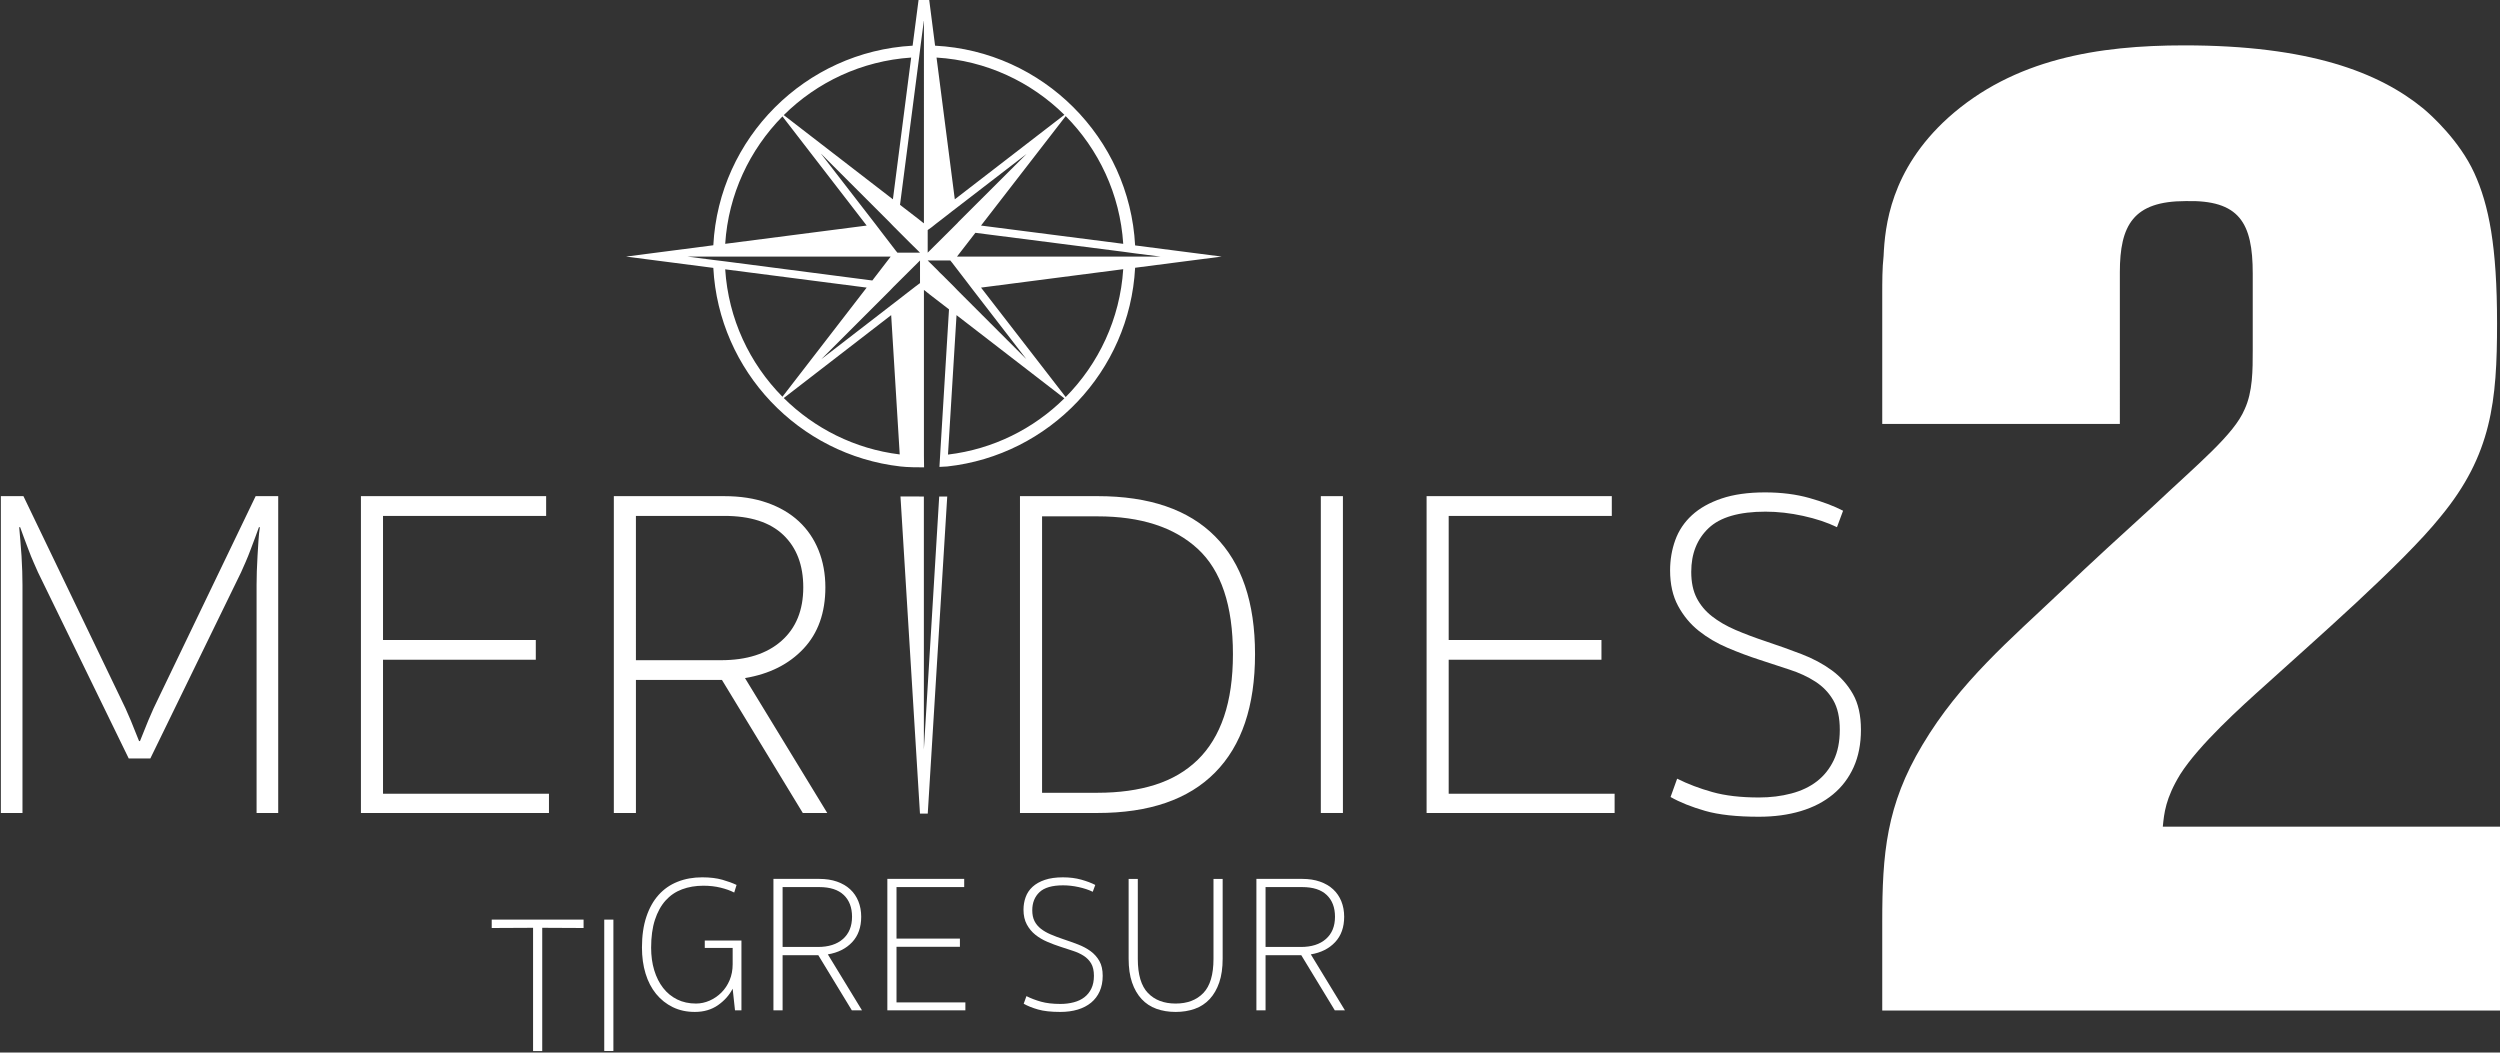 <?xml version="1.0" encoding="UTF-8" standalone="no"?>
<svg
   xmlns:dc="http://purl.org/dc/elements/1.1/"
   xmlns:cc="http://creativecommons.org/ns#"
   xmlns:rdf="http://www.w3.org/1999/02/22-rdf-syntax-ns#"
   xmlns:svg="http://www.w3.org/2000/svg"
   xmlns="http://www.w3.org/2000/svg"
   id="svg4189"
   version="1.1"
   viewBox="0 0 83.103 34.988"
   height="34.988mm"
   width="83.103mm">
  <rect x="0" y="0" width="83.103" height="34.988" fill="#333333" stroke="none"/>
  <defs
     id="defs4183">
    <clipPath
       id="clipPath50"
       clipPathUnits="userSpaceOnUse">
      <path
         id="path48"
         d="M 0,6202.167 H 1910 V 0 H 0 Z" />
    </clipPath>
  </defs>
  <g
     transform="translate(0,-262.012)"
     id="layer1">
    <g
       transform="matrix(0.353,0,0,-0.353,19.399,292.86)"
       id="g38">
      <path
         id="path40"
         style="fill:#ffffff;fill-opacity:1;fill-rule:nonzero;stroke:none"
         d="M 0,0 -3.894,0.019 V -11.589 H -4.757 V 0.019 L -8.651,0 V 0.791 H 0 Z" />
    </g>
    <path
       id="path42"
       style="fill:#ffffff;fill-opacity:1;fill-rule:nonzero;stroke:none;stroke-width:0.353"
       d="m 20.086,296.948 h 0.304 v -4.367 h -0.304 z" />
    <g
       id="g44"
       transform="matrix(0.353,0,0,-0.353,-44.966,2439.869)">
      <g
         clip-path="url(#clipPath50)"
         id="g46">
        <g
           transform="translate(193.51,6086.951)"
           id="g52">
          <path
             id="path54"
             style="fill:#ffffff;fill-opacity:1;fill-rule:nonzero;stroke:none"
             d="M 0,0 C 0.735,0 1.368,-0.078 1.901,-0.23 2.433,-0.384 2.877,-0.546 3.233,-0.717 L 3.012,-1.433 C 2.657,-1.25 2.232,-1.097 1.735,-0.975 1.24,-0.852 0.698,-0.79 0.11,-0.79 c -0.735,0 -1.406,-0.114 -2.011,-0.34 -0.607,-0.227 -1.124,-0.579 -1.553,-1.057 -0.428,-0.478 -0.761,-1.083 -1.001,-1.818 -0.239,-0.735 -0.357,-1.61 -0.357,-2.627 0,-0.771 0.097,-1.478 0.293,-2.121 0.195,-0.643 0.475,-1.197 0.836,-1.663 0.361,-0.465 0.802,-0.826 1.322,-1.084 0.52,-0.257 1.111,-0.386 1.773,-0.386 0.441,0 0.87,0.093 1.286,0.276 0.415,0.184 0.786,0.439 1.111,0.762 0.324,0.325 0.582,0.714 0.772,1.167 0.189,0.452 0.284,0.949 0.284,1.488 V -6.65 H 0.239 v 0.698 h 3.453 v -6.576 H 3.086 l -0.221,2.039 c -0.318,-0.613 -0.78,-1.13 -1.386,-1.553 -0.607,-0.421 -1.332,-0.633 -2.178,-0.633 -0.771,0 -1.463,0.15 -2.075,0.45 -0.612,0.299 -1.136,0.717 -1.571,1.248 -0.434,0.534 -0.765,1.17 -0.991,1.911 -0.227,0.74 -0.34,1.56 -0.34,2.453 0,1.101 0.138,2.066 0.413,2.892 0.276,0.826 0.661,1.516 1.158,2.067 0.495,0.551 1.093,0.964 1.79,1.239 C -1.617,-0.138 -0.845,0 0,0" />
        </g>
        <g
           transform="translate(207.617,6083.24)"
           id="g56">
          <path
             id="path58"
             style="fill:#ffffff;fill-opacity:1;fill-rule:nonzero;stroke:none"
             d="m 0,0 c 0,0.869 -0.26,1.552 -0.78,2.048 -0.521,0.496 -1.29,0.744 -2.306,0.744 h -3.453 v -5.639 h 3.325 c 1.004,0 1.79,0.25 2.36,0.752 C -0.286,-1.593 0,-0.894 0,0 m 0.863,0 c 0,-0.992 -0.284,-1.791 -0.853,-2.397 -0.57,-0.606 -1.333,-0.989 -2.288,-1.148 l 3.216,-5.272 h -0.956 l -3.16,5.197 h -0.036 -3.325 v -5.197 h -0.863 v 12.38 h 4.316 c 0.624,0 1.182,-0.086 1.672,-0.257 0.489,-0.172 0.903,-0.413 1.24,-0.725 C 0.162,2.269 0.42,1.892 0.597,1.451 0.774,1.01 0.863,0.526 0.863,0" />
        </g>
        <g
           transform="translate(210.942,6086.803)"
           id="g60">
          <path
             id="path62"
             style="fill:#ffffff;fill-opacity:1;fill-rule:nonzero;stroke:none"
             d="M 0,0 H 7.237 V -0.771 H 0.863 v -4.85 h 5.97 v -0.771 h -5.97 v -5.236 H 7.348 V -12.38 H 0 Z" />
        </g>
        <g
           transform="translate(227.235,6074.275)"
           id="g64">
          <path
             id="path66"
             style="fill:#ffffff;fill-opacity:1;fill-rule:nonzero;stroke:none"
             d="m 0,0 c -0.87,0 -1.57,0.077 -2.103,0.23 -0.533,0.152 -0.983,0.333 -1.35,0.541 l 0.257,0.718 C -2.781,1.281 -2.321,1.105 -1.819,0.964 -1.317,0.824 -0.711,0.753 0,0.753 c 0.453,0 0.875,0.052 1.268,0.157 0.392,0.103 0.725,0.263 1,0.478 0.276,0.214 0.493,0.487 0.652,0.817 0.159,0.33 0.24,0.727 0.24,1.194 0,0.477 -0.087,0.863 -0.257,1.158 C 2.731,4.85 2.498,5.091 2.203,5.281 1.91,5.471 1.573,5.627 1.194,5.75 0.814,5.872 0.422,6 0.019,6.135 -0.398,6.27 -0.815,6.426 -1.231,6.604 -1.648,6.781 -2.02,7.002 -2.352,7.265 c -0.331,0.263 -0.6,0.588 -0.808,0.974 -0.208,0.386 -0.312,0.847 -0.312,1.387 0,0.416 0.067,0.811 0.202,1.184 0.135,0.374 0.352,0.699 0.652,0.974 0.301,0.275 0.686,0.493 1.157,0.652 0.471,0.159 1.038,0.239 1.7,0.239 0.636,0 1.215,-0.074 1.736,-0.22 0.52,-0.148 0.957,-0.312 1.312,-0.497 L 3.049,11.315 c -0.38,0.185 -0.821,0.331 -1.323,0.441 -0.501,0.11 -0.991,0.166 -1.469,0.166 -1.028,0 -1.769,-0.215 -2.222,-0.643 -0.453,-0.429 -0.681,-0.999 -0.681,-1.708 0,-0.405 0.071,-0.745 0.212,-1.02 0.141,-0.276 0.34,-0.514 0.597,-0.717 C -1.58,7.632 -1.274,7.454 -0.918,7.303 -0.563,7.148 -0.165,6.999 0.275,6.852 0.754,6.692 1.215,6.527 1.662,6.356 2.109,6.184 2.504,5.973 2.847,5.722 3.189,5.471 3.465,5.162 3.674,4.794 3.883,4.427 3.986,3.962 3.986,3.399 3.986,2.847 3.89,2.361 3.701,1.938 3.511,1.516 3.242,1.16 2.893,0.873 2.544,0.585 2.125,0.369 1.634,0.221 1.145,0.074 0.6,0 0,0" />
        </g>
        <g
           transform="translate(238.091,6074.275)"
           id="g68">
          <path
             id="path70"
             style="fill:#ffffff;fill-opacity:1;fill-rule:nonzero;stroke:none"
             d="m 0,0 c -0.662,0 -1.265,0.099 -1.809,0.294 -0.546,0.196 -1.011,0.502 -1.397,0.919 -0.386,0.415 -0.686,0.936 -0.9,1.561 -0.215,0.625 -0.322,1.372 -0.322,2.241 v 7.512 h 0.864 V 4.996 c 0,-1.481 0.318,-2.552 0.955,-3.214 C -1.973,1.12 -1.103,0.789 0,0.789 c 1.101,0 1.971,0.331 2.608,0.993 0.636,0.662 0.955,1.733 0.955,3.214 v 7.531 H 4.426 V 5.015 C 4.426,4.146 4.319,3.399 4.105,2.774 3.891,2.149 3.591,1.628 3.206,1.213 2.819,0.796 2.354,0.49 1.808,0.294 1.264,0.099 0.66,0 0,0" />
        </g>
        <g
           transform="translate(253.096,6083.24)"
           id="g72">
          <path
             id="path74"
             style="fill:#ffffff;fill-opacity:1;fill-rule:nonzero;stroke:none"
             d="M 0,0 C 0,0.869 -0.26,1.552 -0.78,2.048 -1.3,2.544 -2.069,2.792 -3.085,2.792 h -3.454 v -5.639 h 3.325 c 1.004,0 1.791,0.25 2.36,0.752 C -0.284,-1.593 0,-0.894 0,0 m 0.864,0 c 0,-0.992 -0.285,-1.791 -0.855,-2.397 -0.569,-0.606 -1.33,-0.989 -2.286,-1.148 l 3.214,-5.272 h -0.955 l -3.159,5.197 h -0.037 -3.325 v -5.197 h -0.862 v 12.38 h 4.316 c 0.625,0 1.181,-0.086 1.671,-0.257 0.49,-0.172 0.903,-0.413 1.24,-0.725 C 0.163,2.269 0.42,1.892 0.598,1.451 0.775,1.01 0.864,0.526 0.864,0" />
        </g>
        <g
           transform="translate(140.566,6099.783)"
           id="g76">
          <path
             id="path78"
             style="fill:#ffffff;fill-opacity:1;fill-rule:nonzero;stroke:none"
             d="m 0,0 c 0.206,0.531 0.465,1.173 0.775,1.925 0.31,0.753 0.671,1.542 1.084,2.368 l 9.031,18.769 h 2.125 V -6.773 h -2.037 v 21.47 c 0,0.382 0.007,0.811 0.022,1.282 0.014,0.473 0.036,0.953 0.067,1.439 0.028,0.487 0.059,0.968 0.088,1.438 0.029,0.473 0.073,0.901 0.133,1.285 H 11.2 C 11.111,19.875 10.993,19.551 10.844,19.167 10.697,18.784 10.549,18.393 10.403,17.994 10.255,17.595 10.1,17.212 9.938,16.843 9.776,16.475 9.635,16.156 9.517,15.891 L 0.974,-1.638 h -2.036 l -8.544,17.529 c -0.118,0.265 -0.258,0.584 -0.42,0.952 -0.163,0.369 -0.318,0.752 -0.465,1.151 -0.148,0.399 -0.296,0.79 -0.443,1.173 -0.149,0.384 -0.266,0.708 -0.354,0.974 h -0.088 c 0.029,-0.384 0.066,-0.812 0.11,-1.285 0.044,-0.47 0.081,-0.951 0.11,-1.438 0.03,-0.486 0.051,-0.966 0.067,-1.439 0.015,-0.471 0.022,-0.9 0.022,-1.282 v -21.47 h -2.036 v 29.835 h 2.125 L -1.948,4.293 C -1.535,3.467 -1.173,2.678 -0.863,1.925 -0.554,1.173 -0.295,0.531 -0.089,0 Z" />
        </g>
        <g
           transform="translate(161.37,6122.845)"
           id="g80">
          <path
             id="path82"
             style="fill:#ffffff;fill-opacity:1;fill-rule:nonzero;stroke:none"
             d="M 0,0 H 17.441 V -1.86 H 2.08 v -11.685 h 14.387 v -1.86 H 2.08 v -12.616 h 15.627 v -1.814 H 0 Z" />
        </g>
        <g
           transform="translate(203.025,6114.257)"
           id="g84">
          <path
             id="path86"
             style="fill:#ffffff;fill-opacity:1;fill-rule:nonzero;stroke:none"
             d="m 0,0 c 0,2.095 -0.627,3.742 -1.881,4.936 -1.255,1.196 -3.107,1.792 -5.555,1.792 h -8.323 V -6.86 h 8.012 c 2.419,0 4.316,0.603 5.689,1.814 C -0.686,-3.836 0,-2.154 0,0 M 2.081,0 C 2.081,-2.389 1.395,-4.315 0.022,-5.776 -1.35,-7.237 -3.187,-8.16 -5.489,-8.544 L 2.258,-21.248 H -0.045 L -7.658,-8.72 h -0.089 -8.012 v -12.528 h -2.08 V 8.588 h 10.403 c 1.504,0 2.846,-0.207 4.027,-0.62 C -2.229,7.554 -1.233,6.973 -0.421,6.22 0.391,5.467 1.01,4.56 1.439,3.498 1.866,2.435 2.081,1.27 2.081,0" />
        </g>
        <g
           transform="translate(243.485,6107.972)"
           id="g88">
          <path
             id="path90"
             style="fill:#ffffff;fill-opacity:1;fill-rule:nonzero;stroke:none"
             d="m 0,0 c 0,4.574 -1.107,7.879 -3.32,9.916 -2.213,2.036 -5.356,3.055 -9.429,3.055 h -5.224 v -26.03 h 5.224 c 2.036,0 3.843,0.251 5.423,0.753 1.578,0.502 2.913,1.284 4.006,2.347 1.091,1.062 1.918,2.419 2.478,4.072 C -0.281,-4.235 0,-2.273 0,0 m 2.081,0 c 0,-4.898 -1.255,-8.618 -3.765,-11.154 -2.508,-2.54 -6.196,-3.808 -11.065,-3.808 h -7.305 v 29.836 h 7.305 c 4.869,0 8.557,-1.262 11.065,-3.785 C 0.826,8.566 2.081,4.869 2.081,0" />
        </g>
        <path
           id="path92"
           style="fill:#ffffff;fill-opacity:1;fill-rule:nonzero;stroke:none"
           d="m 253.842,6093.01 h -2.081 v 29.835 h 2.081 z" />
        <g
           transform="translate(261.721,6122.845)"
           id="g94">
          <path
             id="path96"
             style="fill:#ffffff;fill-opacity:1;fill-rule:nonzero;stroke:none"
             d="M 0,0 H 17.441 V -1.86 H 2.081 v -11.685 h 14.386 v -1.86 H 2.081 v -12.616 h 15.625 v -1.814 H 0 Z" />
        </g>
        <g
           transform="translate(293.017,6092.656)"
           id="g98">
          <path
             id="path100"
             style="fill:#ffffff;fill-opacity:1;fill-rule:nonzero;stroke:none"
             d="m 0,0 c -2.096,0 -3.785,0.185 -5.068,0.553 -1.284,0.369 -2.368,0.804 -3.254,1.306 l 0.62,1.726 c 1.002,-0.502 2.109,-0.922 3.32,-1.261 1.209,-0.34 2.67,-0.51 4.382,-0.51 1.092,0 2.111,0.126 3.054,0.377 0.945,0.25 1.749,0.634 2.413,1.15 0.664,0.516 1.187,1.175 1.572,1.971 0.383,0.796 0.575,1.755 0.575,2.877 0,1.151 -0.206,2.081 -0.619,2.789 -0.415,0.708 -0.974,1.291 -1.683,1.748 -0.708,0.458 -1.52,0.834 -2.434,1.129 -0.916,0.294 -1.86,0.604 -2.833,0.93 -1.004,0.324 -2.008,0.701 -3.011,1.129 -1.004,0.427 -1.903,0.959 -2.7,1.593 -0.796,0.634 -1.446,1.417 -1.948,2.347 -0.501,0.929 -0.752,2.042 -0.752,3.341 0,1.003 0.162,1.955 0.487,2.856 0.324,0.9 0.848,1.682 1.571,2.346 0.723,0.664 1.653,1.187 2.789,1.571 1.136,0.384 2.501,0.576 4.095,0.576 1.535,0 2.928,-0.177 4.183,-0.531 1.253,-0.354 2.308,-0.753 3.165,-1.196 L 7.349,27.268 C 6.434,27.712 5.371,28.065 4.161,28.33 2.95,28.596 1.77,28.729 0.62,28.729 c -2.48,0 -4.265,-0.517 -5.356,-1.549 -1.092,-1.034 -1.638,-2.407 -1.638,-4.118 0,-0.974 0.17,-1.792 0.509,-2.456 0.339,-0.664 0.818,-1.24 1.438,-1.726 0.621,-0.487 1.357,-0.916 2.214,-1.285 0.856,-0.368 1.815,-0.73 2.877,-1.084 C 1.815,16.128 2.928,15.729 4.006,15.316 5.083,14.903 6.035,14.393 6.862,13.789 7.687,13.184 8.351,12.438 8.853,11.553 9.355,10.667 9.606,9.545 9.606,8.189 9.606,6.861 9.378,5.688 8.92,4.67 8.461,3.652 7.813,2.796 6.972,2.103 6.131,1.408 5.12,0.885 3.94,0.531 2.759,0.177 1.446,0 0,0" />
        </g>
        <g
           transform="translate(215.825,6122.808)"
           id="g102">
          <path
             id="path104"
             style="fill:#ffffff;fill-opacity:1;fill-rule:nonzero;stroke:none"
             d="M 0,0 -1.444,-23.831 V 0.004 l -2.203,0.002 1.836,-29.863 h 0.733 l 1.834,29.856 z" />
        </g>
        <g
           transform="translate(217.512,6145.405)"
           id="g106">
          <path
             id="path108"
             style="fill:#ffffff;fill-opacity:1;fill-rule:nonzero;stroke:none"
             d="M 0,0 V 0.014 L 1.72,2.239 15.67,0.451 16.775,0.3 19.15,0 Z m 10.224,-13.226 -7.972,10.305 13.39,1.734 c -0.3,-4.682 -2.32,-8.914 -5.418,-12.039 m -11.084,-5.419 0.805,13.131 10.156,-7.835 C 7.207,-16.215 3.385,-18.14 -0.86,-18.645 m -0.505,16.884 -0.259,0.246 -0.26,0.273 -0.887,0.874 h 2.129 l 0.178,-0.219 1.351,-1.761 0.519,-0.682 5.118,-6.634 -6.456,6.456 -0.327,0.342 z m -1.406,4.259 0.382,0.273 0.41,0.328 0.409,0.314 0.792,0.614 0.327,0.259 0.342,0.259 6.647,5.119 -6.47,-6.456 V 3.194 L -0.587,2.539 -2.771,0.369 Z M 10.101,13.35 -0.218,5.392 -1.938,18.741 C 2.744,18.454 6.961,16.448 10.101,13.35 M 15.642,1.201 2.252,2.921 10.224,13.227 C 13.322,10.101 15.342,5.883 15.642,1.201 M -3.126,3.14 h -0.013 l -0.11,0.082 -0.409,0.327 -1.72,1.324 1.802,13.895 0.136,1.106 0.314,2.402 z M -5.624,0.369 -5.801,0.587 -7.152,2.348 -7.671,3.03 -12.803,9.664 h 0.013 l 6.457,-6.456 0.327,-0.341 1.624,-1.625 0.888,-0.873 z m 2.13,-2.867 -0.369,-0.273 -0.423,-0.327 -0.409,-0.314 -0.86,-0.669 -0.355,-0.273 -0.355,-0.273 -6.525,-5.037 6.457,6.456 0.327,0.342 0.328,0.327 2.184,2.171 z m -12.831,-10.824 10.115,7.808 0.805,-13.117 c -4.232,0.518 -8.04,2.457 -10.92,5.309 m -5.514,12.121 13.322,-1.72 -7.931,-10.278 c -3.098,3.139 -5.091,7.33 -5.391,11.998 M -22.972,-0.314 -25.415,0 h 19.15 v -0.014 l -1.72,-2.238 -13.882,1.802 z m 6.524,13.513 7.931,-10.278 -13.322,-1.72 c 0.3,4.669 2.306,8.859 5.391,11.998 m 12.121,5.542 -1.72,-13.349 -10.278,7.93 c 3.126,3.098 7.33,5.105 11.998,5.419 M 16.762,1.051 C 16.229,11.193 8.067,19.342 -2.075,19.86 L -3.126,28.05 -4.19,19.86 C -14.291,19.301 -22.426,11.179 -22.958,1.065 L -31.175,0 l 8.217,-1.064 c 0.518,-9.719 8.053,-17.608 17.621,-18.7 0,0 0.696,-0.096 2.225,-0.082 l -0.014,1.065 v 15.642 l 0.109,-0.082 0.41,-0.328 1.843,-1.419 -0.806,-13.24 -0.095,-1.597 c 0.245,0.013 0.478,0.027 0.737,0.041 9.609,1.051 17.171,8.954 17.69,18.713 L 24.91,0 Z" />
        </g>
        <g
           transform="translate(304.629,6074.405)"
           id="g110">
          <path
             id="path112"
             style="fill:#ffffff;fill-opacity:1;fill-rule:nonzero;stroke:none"
             d="m 0,0 v 8.342 c 0,6.448 0.379,10.999 3.792,16.687 3.54,5.941 8.217,9.86 13.146,14.537 2.782,2.655 5.689,5.309 8.47,7.837 4.425,4.172 7.711,6.827 8.722,9.228 0.759,1.644 0.759,3.666 0.759,5.563 v 7.205 c 0,4.804 -1.264,6.953 -6.32,6.826 -4.931,0 -6.194,-2.275 -6.194,-6.7 V 55.241 H 0 v 12.135 c 0,1.265 0,2.529 0.126,3.666 0.127,2.781 0.632,8.091 6.068,13.021 6.194,5.562 14.158,6.826 22.248,6.826 11.757,0 18.33,-2.529 22.502,-5.942 0.757,-0.632 3.412,-3.033 4.803,-6.067 1.39,-3.034 2.149,-6.952 2.149,-14.158 0,-7.331 -0.506,-12.389 -5.31,-18.203 C 49.047,42.094 40.325,34.51 36.153,30.718 c -2.402,-2.15 -6.32,-5.689 -8.09,-8.47 -1.391,-2.275 -1.517,-3.666 -1.643,-4.931 H 58.401 V 0 Z" />
        </g>
      </g>
    </g>
  </g>
</svg>
